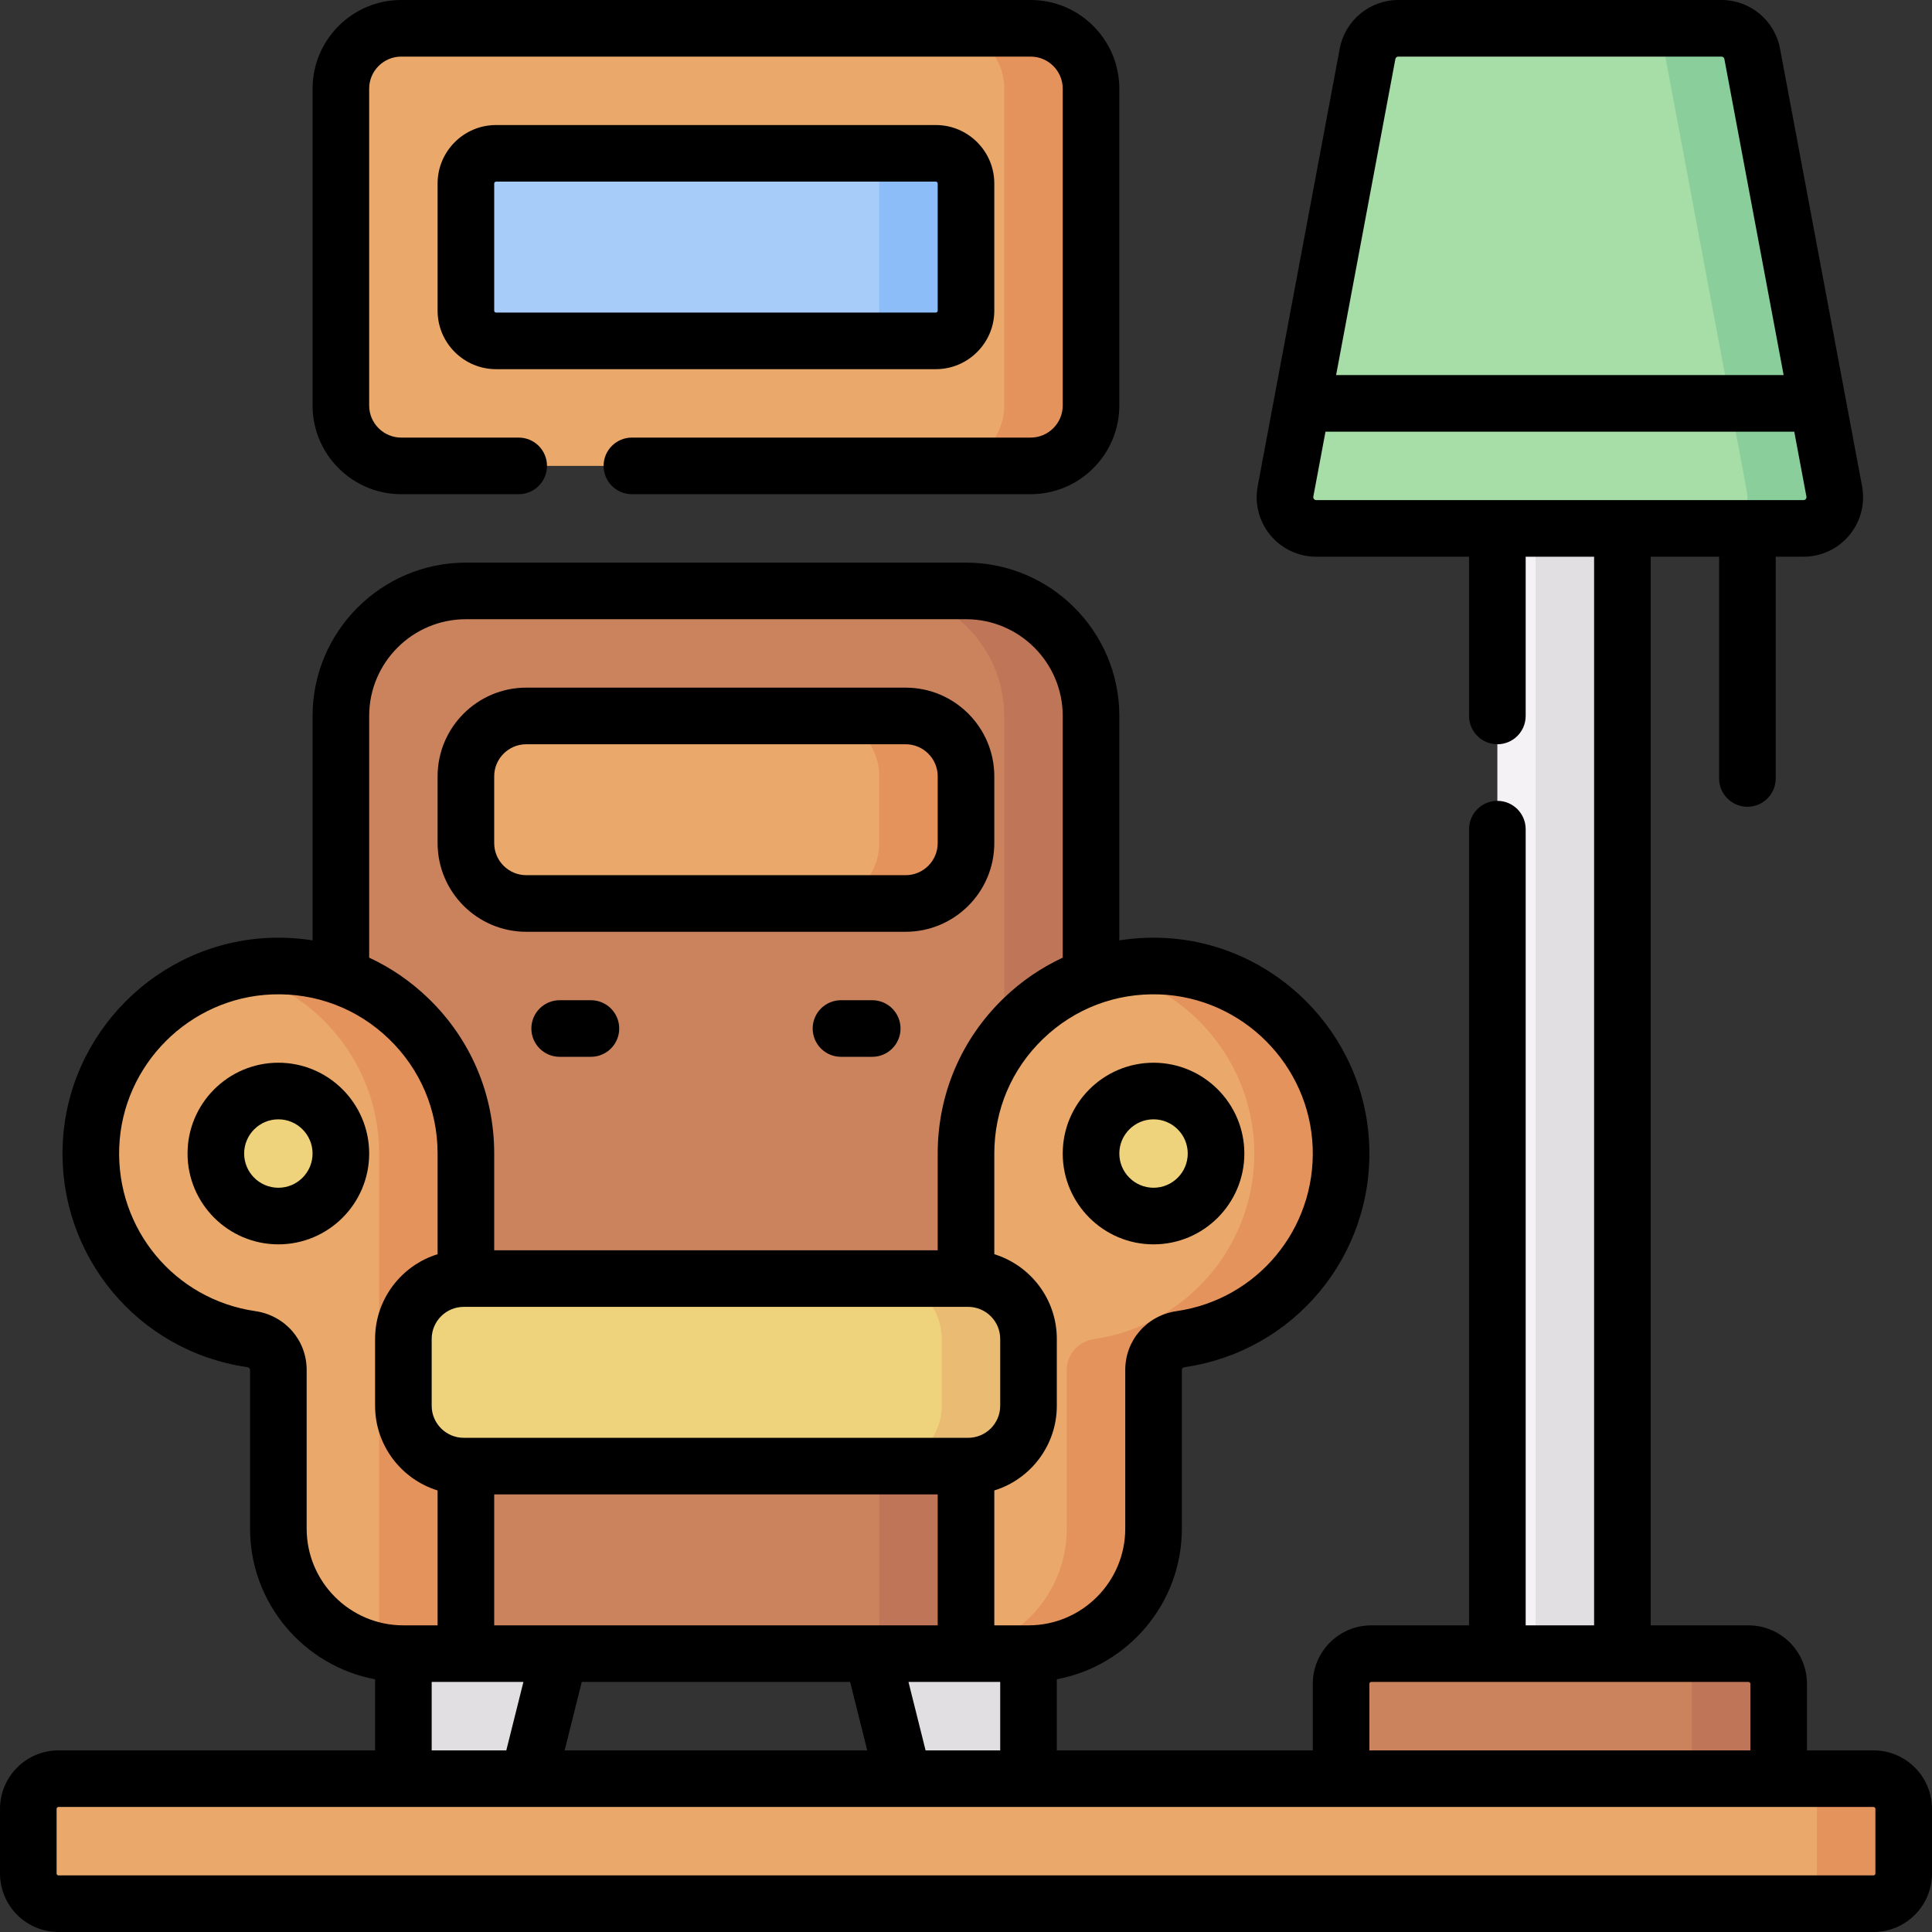 <svg id="Capa_1" enable-background="new 0 0 512 512" height="512" viewBox="0 0 512 512" width="512" xmlns="http://www.w3.org/2000/svg"><rect x="0" y="0" width="512" height="512" fill="#333333" stroke="none"/><g><g><g><path d="m239.433 471.369-8.283-33.134v-8.066h41.417v46h-32.917z" fill="#e2dfe2"/><path d="m140.033 471.369 8.284-33.134v-8.066h-41.417v46h32.917z" fill="#e2dfe2"/><path d="m116.466 381h146.534v57.233h-146.534z" fill="#cb835d"/><path d="m233 381h30v57.233h-30z" fill="#be7558"/><path d="m90.333 352.333v-162.6c0-18.299 14.834-33.133 33.133-33.133h132.534c18.299 0 33.133 14.834 33.133 33.133v162.6z" fill="#cb835d"/><path d="m240 239.433h-100.533c-8.837 0-16-7.163-16-16v-17.7c0-8.837 7.163-16 16-16h100.533c8.837 0 16 7.163 16 16v17.7c0 8.837-7.163 16-16 16z" fill="#eaa96a"/><path d="m256 156.6h-23c18.299 0 33.133 14.834 33.133 33.133v162.6h23v-162.6c0-18.299-14.834-33.133-33.133-33.133z" fill="#be7558"/><path d="m240 189.733h-23c8.836 0 16 7.163 16 16v17.7c0 8.837-7.164 16-16 16h23c8.836 0 16-7.163 16-16v-17.7c0-8.836-7.164-16-16-16z" fill="#e5935d"/><path d="m123.467 305.7c0-28.091-23.306-50.739-51.636-49.663-25.759.978-46.749 21.967-47.727 47.727-.982 25.867 17.813 47.545 42.471 51.12 4.101.594 7.193 4.018 7.193 8.161v42.055c0 18.299 14.834 33.133 33.133 33.133h16.567v-132.533z" fill="#eaa96a"/><path d="m256 305.7c0-28.091 23.306-50.739 51.636-49.663 25.759.978 46.749 21.967 47.727 47.727.982 25.867-17.813 47.545-42.47 51.12-4.101.594-7.193 4.018-7.193 8.161v42.055c0 18.299-14.834 33.133-33.133 33.133h-16.567z" fill="#eaa96a"/><ellipse cx="73.767" cy="305.7" fill="#efd27c" rx="16.567" ry="16.567" transform="matrix(.095 -.996 .996 .095 -237.539 350.226)"/><ellipse cx="305.7" cy="305.7" fill="#efd27c" rx="16.567" ry="16.567" transform="matrix(.798 -.603 .603 .798 -122.481 245.981)"/><path d="m355.363 303.764c-.978-25.759-21.968-46.749-47.727-47.727-4.645-.176-9.15.296-13.444 1.314 21.213 5.079 37.316 23.927 38.171 46.412.983 25.867-17.812 47.545-42.471 51.12-4.101.594-7.193 4.017-7.193 8.161v42.056c0 16.097-11.481 29.508-26.7 32.504v.629h16.567c18.299 0 33.133-14.834 33.133-33.133v-42.055c0-4.144 3.092-7.567 7.193-8.161 24.659-3.575 43.454-25.253 42.471-51.12z" fill="#e5935d"/><path d="m71.83 256.037c-3.273.124-6.468.575-9.557 1.314 21.898 5.193 38.193 24.863 38.193 48.349v131.904c2.082.41 4.231.629 6.433.629h16.567v-132.533c.001-28.091-23.305-50.739-51.636-49.663z" fill="#e5935d"/><path d="m256.567 388.533h-133.667c-8.837 0-16-7.163-16-16v-17.7c0-8.836 7.163-16 16-16h133.667c8.836 0 16 7.164 16 16v17.7c0 8.837-7.164 16-16 16z" fill="#efd27c"/><path d="m256.567 338.833h-23c8.837 0 16 7.164 16 16v17.7c0 8.837-7.163 16-16 16h23c8.836 0 16-7.163 16-16v-17.7c0-8.836-7.164-16-16-16z" fill="#eabc73"/></g><g><g><path d="m396.817 128h33.133v322.267h-33.133z" fill="#f4f2f4"/><path d="m406.95 128h23v322.267h-23z" fill="#e2dfe2"/><path d="m471.367 478.867h-115.967v-32.633c0-4.418 3.582-8 8-8h99.967c4.418 0 8 3.582 8 8z" fill="#cb835d"/><path d="m477.953 140.033h-129.139c-5.186 0-9.097-4.712-8.141-9.81l21.744-115.967c.735-3.918 4.155-6.757 8.141-6.757h85.651c3.986 0 7.407 2.839 8.141 6.757l21.744 115.967c.956 5.098-2.955 9.81-8.141 9.81z" fill="#a7dda7"/><path d="m486.094 130.223-21.744-115.966c-.734-3.918-4.155-6.757-8.141-6.757h-23.155c3.986 0 7.407 2.839 8.141 6.757l21.744 115.967c.956 5.098-2.955 9.81-8.142 9.81h23.155c5.187-.001 9.098-4.713 8.142-9.811z" fill="#8ace9b"/></g><path d="m463.367 438.233h-23c4.418 0 8 3.582 8 8v32.633h23v-32.633c0-4.418-3.582-8-8-8z" fill="#be7558"/></g><g><path d="m273.133 123.467h-166.8c-8.837 0-16-7.163-16-16v-83.967c0-8.837 7.163-16 16-16h166.8c8.837 0 16 7.163 16 16v83.967c0 8.836-7.163 16-16 16z" fill="#eaa96a"/><path d="m248 90.333h-116.533c-4.418 0-8-3.582-8-8v-33.7c0-4.418 3.582-8 8-8h116.533c4.418 0 8 3.582 8 8v33.7c0 4.419-3.582 8-8 8z" fill="#a7ccf9"/><path d="m273.133 7.5h-23c8.837 0 16 7.163 16 16v83.967c0 8.837-7.163 16-16 16h23c8.837 0 16-7.163 16-16v-83.967c0-8.837-7.163-16-16-16z" fill="#e5935d"/><path d="m248 40.633h-23c4.418 0 8 3.582 8 8v33.7c0 4.418-3.582 8-8 8h23c4.418 0 8-3.582 8-8v-33.7c0-4.418-3.582-8-8-8z" fill="#8cbdf9"/></g><path d="m496.5 504.5h-481c-4.418 0-8-3.582-8-8v-17.133c0-4.418 3.582-8 8-8h481c4.418 0 8 3.582 8 8v17.133c0 4.418-3.582 8-8 8z" fill="#eaa96a"/><path d="m496.5 471.367h-23c4.418 0 8 3.582 8 8v17.133c0 4.418-3.582 8-8 8h23c4.418 0 8-3.582 8-8v-17.133c0-4.419-3.582-8-8-8z" fill="#e5935d"/></g><g><path d="m496.5 463.867h-17.633v-17.633c0-8.547-6.953-15.5-15.5-15.5h-25.917v-283.2h18.133v58.766c0 4.142 3.357 7.5 7.5 7.5s7.5-3.358 7.5-7.5v-58.767h7.369c4.711 0 9.138-2.079 12.147-5.704 3.008-3.624 4.234-8.358 3.366-12.988l-21.743-115.968c-1.4-7.459-7.924-12.873-15.513-12.873h-85.651c-7.589 0-14.113 5.414-15.513 12.875l-21.743 115.967c-.868 4.629.358 9.363 3.366 12.988 3.009 3.625 7.435 5.704 12.147 5.704h40.502v42.2c0 4.142 3.357 7.5 7.5 7.5s7.5-3.358 7.5-7.5v-42.2h18.134v283.2h-18.134v-211.001c0-4.142-3.357-7.5-7.5-7.5s-7.5 3.358-7.5 7.5v211.001h-25.917c-8.547 0-15.5 6.953-15.5 15.5v17.633h-67.834v-18.839c18.833-3.53 33.134-20.086 33.134-39.928v-42.056c0-.431.398-.685.769-.739 28.985-4.202 50.003-29.492 48.889-58.827-1.127-29.678-25.259-53.81-54.938-54.937-3.823-.145-7.598.089-11.287.672v-59.481c0-22.405-18.228-40.633-40.633-40.633h-132.533c-22.405 0-40.633 18.228-40.633 40.633v59.478c-3.687-.582-7.462-.815-11.288-.67-29.678 1.127-53.81 25.259-54.937 54.937-1.114 29.335 19.904 54.625 48.889 58.827.371.054.769.308.769.739v42.057c0 19.842 14.3 36.398 33.133 39.928v18.839h-83.9c-8.547 0-15.5 6.953-15.5 15.5v17.133c0 8.547 6.953 15.5 15.5 15.5h481c8.547 0 15.5-6.953 15.5-15.5v-17.133c0-8.547-6.953-15.5-15.5-15.5zm-126.713-448.227c.069-.371.394-.64.77-.64h85.651c.377 0 .7.269.77.639l15.706 83.761h-118.602zm-20.972 116.893c-.091 0-.368 0-.604-.283-.234-.283-.184-.555-.167-.644l3.226-17.206h124.227l3.226 17.206c.017.089.067.361-.167.644-.235.283-.513.283-.604.283zm14.085 313.7c0-.276.225-.5.5-.5h99.967c.275 0 .5.224.5.5v17.633h-100.967zm-240-99.899h133.667c4.687 0 8.499 3.813 8.499 8.5v17.7c0 4.687-3.812 8.5-8.499 8.5h-133.667c-4.687 0-8.5-3.813-8.5-8.5v-17.7c0-4.687 3.813-8.5 8.5-8.5zm8.067 49.699h117.533v34.7h-117.533zm94.327 49.7 4.533 18.133h-80.189l4.534-18.133zm15.462 0h15.244 9.066v18.133h-19.777zm66.595-182.202c21.889.832 39.687 18.629 40.519 40.517.822 21.65-14.678 40.314-36.053 43.413-7.89 1.144-13.616 7.698-13.616 15.583v42.056c0 14.134-11.499 25.633-25.634 25.633h-9.067v-35.745c9.584-2.965 16.566-11.91 16.566-22.455v-17.7c0-10.546-6.982-19.49-16.566-22.455v-26.678c0-11.576 4.594-22.374 12.936-30.405 8.336-8.026 19.324-12.201 30.915-11.764zm-209.518-73.798c0-14.134 11.499-25.633 25.633-25.633h132.534c14.134 0 25.633 11.499 25.633 25.633v64.059c-5.677 2.638-10.947 6.216-15.601 10.696-11.305 10.886-17.532 25.522-17.532 41.212v25.633h-117.533v-25.633c0-15.69-6.227-30.326-17.533-41.211-4.655-4.482-9.924-8.062-15.601-10.701zm-16.566 215.367v-42.056c0-7.885-5.727-14.439-13.616-15.583-21.376-3.099-36.875-21.762-36.052-43.413.832-21.888 18.629-39.685 40.517-40.517 11.598-.438 22.579 3.738 30.916 11.764 8.342 8.031 12.936 18.83 12.936 30.405v26.678c-9.584 2.965-16.567 11.91-16.567 22.455v17.7c0 10.546 6.983 19.49 16.567 22.455v35.745h-9.068c-14.134 0-25.633-11.499-25.633-25.633zm33.133 40.633h9.067 15.244l-4.534 18.133h-19.777zm382.6 50.767c0 .276-.225.5-.5.5h-481c-.276 0-.5-.224-.5-.5v-17.133c0-.276.224-.5.5-.5h481c.275 0 .5.224.5.5z"/><path d="m73.767 281.633c-13.27 0-24.066 10.796-24.066 24.067 0 13.27 10.796 24.066 24.066 24.066s24.067-10.796 24.067-24.066c-.001-13.27-10.797-24.067-24.067-24.067zm0 33.134c-4.999 0-9.066-4.067-9.066-9.066 0-5 4.067-9.067 9.066-9.067 5 0 9.067 4.067 9.067 9.067-.001 4.998-4.068 9.066-9.067 9.066z"/><path d="m305.7 329.767c13.271 0 24.066-10.796 24.066-24.066 0-13.271-10.796-24.067-24.066-24.067s-24.067 10.796-24.067 24.067c0 13.27 10.797 24.066 24.067 24.066zm0-33.134c4.999 0 9.066 4.067 9.066 9.067 0 4.999-4.067 9.066-9.066 9.066-5 0-9.067-4.067-9.067-9.066s4.067-9.067 9.067-9.067z"/><path d="m139.467 246.933h100.533c12.958 0 23.5-10.542 23.5-23.5v-17.7c0-12.958-10.542-23.5-23.5-23.5h-100.533c-12.958 0-23.5 10.542-23.5 23.5v17.7c0 12.958 10.542 23.5 23.5 23.5zm-8.5-41.2c0-4.687 3.813-8.5 8.5-8.5h100.533c4.687 0 8.5 3.813 8.5 8.5v17.7c0 4.687-3.813 8.5-8.5 8.5h-100.533c-4.687 0-8.5-3.813-8.5-8.5z"/><path d="m156.6 265.067h-8.283c-4.142 0-7.5 3.358-7.5 7.5s3.358 7.5 7.5 7.5h8.283c4.142 0 7.5-3.358 7.5-7.5s-3.358-7.5-7.5-7.5z"/><path d="m231.15 265.067h-8.283c-4.142 0-7.5 3.358-7.5 7.5s3.358 7.5 7.5 7.5h8.283c4.142 0 7.5-3.358 7.5-7.5s-3.358-7.5-7.5-7.5z"/><path d="m106.333 130.967h31.125c4.142 0 7.5-3.358 7.5-7.5s-3.358-7.5-7.5-7.5h-31.125c-4.687 0-8.5-3.813-8.5-8.5v-83.967c0-4.687 3.813-8.5 8.5-8.5h166.799c4.686 0 8.5 3.813 8.5 8.5v83.967c0 4.687-3.814 8.5-8.5 8.5h-105.674c-4.142 0-7.5 3.358-7.5 7.5s3.358 7.5 7.5 7.5h105.674c12.958 0 23.5-10.542 23.5-23.5v-83.967c0-12.958-10.542-23.5-23.5-23.5h-166.799c-12.958 0-23.5 10.542-23.5 23.5v83.967c0 12.958 10.542 23.5 23.5 23.5z"/><path d="m263.5 82.334v-33.7c0-8.547-6.953-15.5-15.5-15.5h-116.533c-8.547 0-15.5 6.953-15.5 15.5v33.7c0 8.547 6.953 15.5 15.5 15.5h116.533c8.547 0 15.5-6.954 15.5-15.5zm-132.533 0v-33.7c0-.276.224-.5.5-.5h116.533c.276 0 .5.224.5.5v33.7c0 .276-.224.5-.5.5h-116.533c-.276 0-.5-.225-.5-.5z"/></g></g></svg>